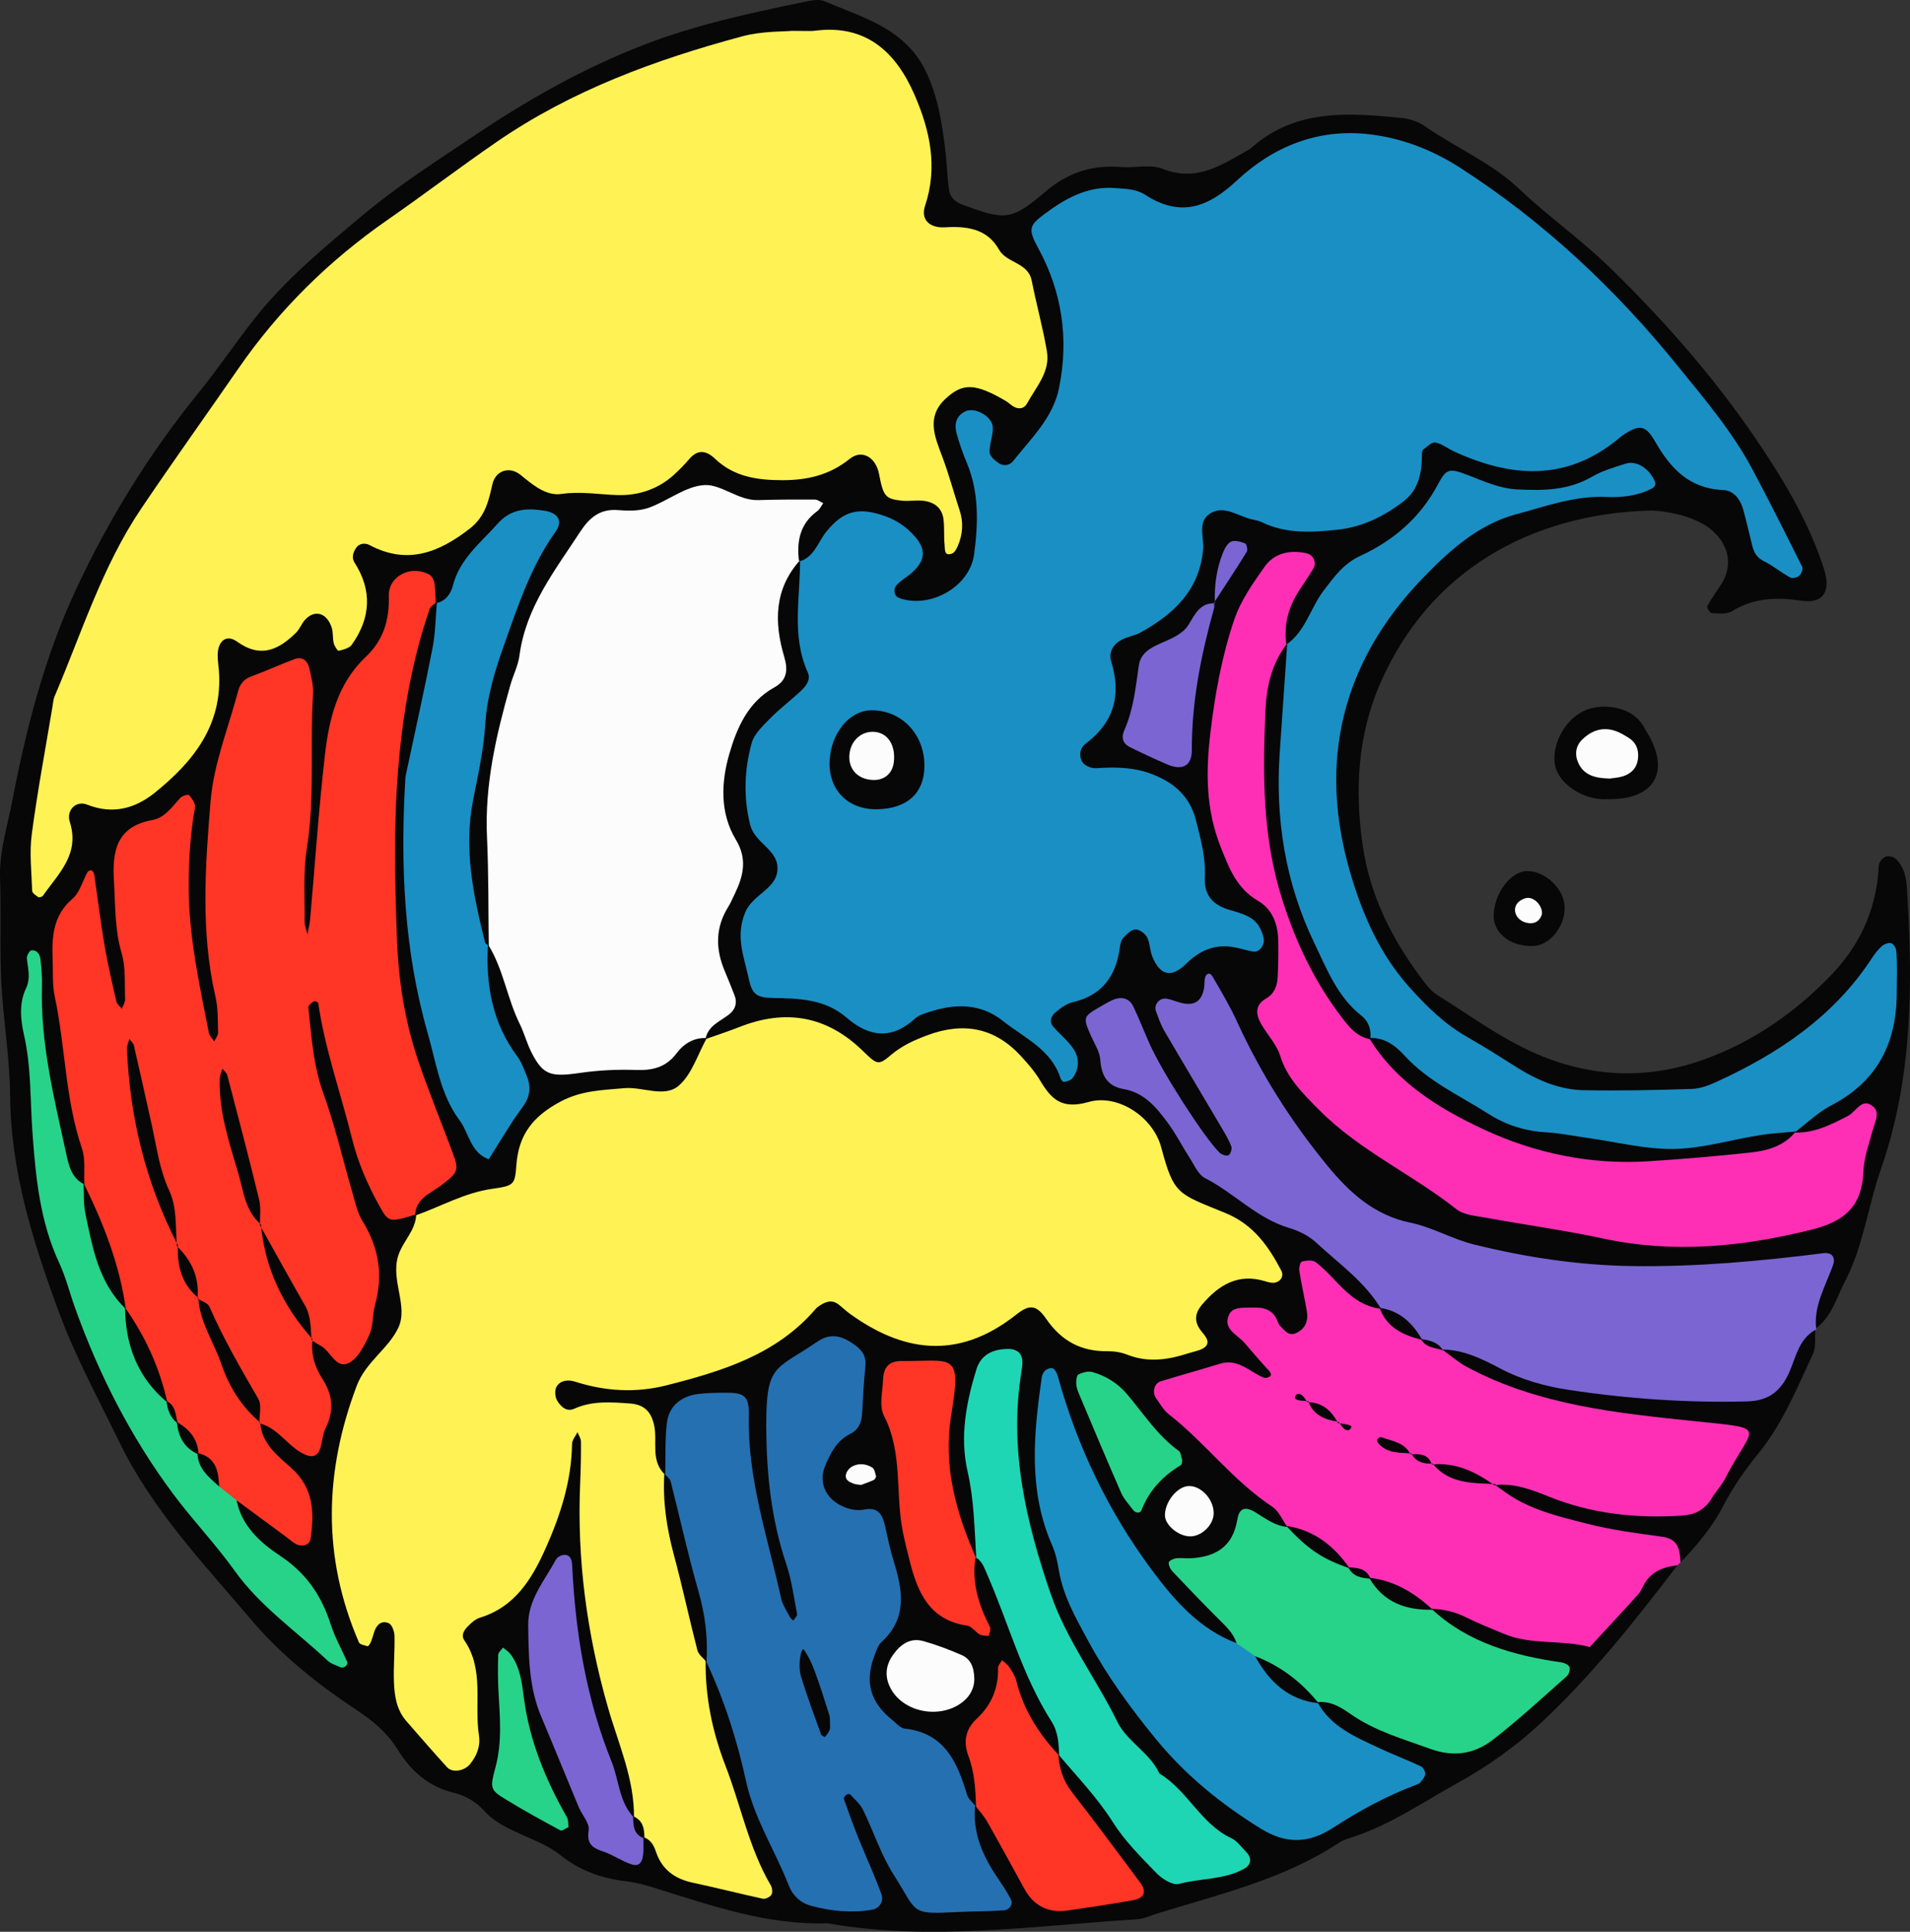 <svg xmlns="http://www.w3.org/2000/svg" width="1068.16" height="1080" viewBox="0 0 1068.16 1080"><rect x="0" y="0" width="1068.16" height="1080" fill="#333333" stroke="none"/><g id="a"/><g id="b"><g id="c"><g id="d"><path d="M938.08 875.15c-24.01 31.4-48.57 62.45-77.63 89.29-13.36 12.34-28.68 23.15-44.6 31.96-19.34 10.71-37.75 23.49-59.02 30.55-2.73.91-5.64 1.71-8 3.27-31.09 20.53-66.93 28.8-101.79 39.6-3.68 1.14-7.33 2.97-11.08 3.2-57.67 3.56-115.28 12.42-173.12 2.25-33.49 1.07-64.56-9.7-95.84-19.52-5.51-1.73-11.18-3.31-16.88-3.99-13.75-1.63-26.02-5.97-37.03-14.85-5.88-4.74-13.37-7.61-20.36-10.82-7.93-3.64-15.95-6.98-21.93-13.68-4.66-5.22-10.55-8.59-17.21-10.18-14.1-3.38-23.95-12.39-31.21-24.12-5.82-9.39-13.86-16.09-22.72-21.94-21.8-14.4-42.33-30.74-59.05-50.47-26.65-31.44-55.28-61.32-73.81-99.38-11.78-24.21-24.71-47.89-34.02-73.18-14.36-38.97-26.79-78.36-27.13-120.72-.17-21.15-3.88-42.26-4.92-63.43-.94-19.26.0-38.6-.7-57.87-.54-14.81 4-28.68 6.72-42.81 7.83-40.73 18.07-80.8 35.72-118.69 18.4-39.52 41.21-76.33 68.6-110.05 10.91-13.43 20.53-27.79 31.23-41.35 17.6-22.31 39.18-39.96 60.47-57.83 19.82-16.64 41.88-30.69 63.43-45.16 29.66-19.91 60.83-37.43 94.15-50.28 28.75-11.09 59.01-17.59 89.2-23.85 3.72-.77 8.21-1.78 11.4-.43 21.19 8.92 44.56 15.15 56.18 37.95 7.05 13.84 9.52 29.16 11.44 44.45.96 7.65 1.13 15.4 2.16 23.04.54 4.02 3.39 6.82 7.28 8.24 23.89 8.77 27.3 9.31 46.6-7.14 12.87-10.97 26.33-15.1 42.5-13.82 7.69.61 16.3-1.73 23.01.97 19.19 7.72 33.42-2.32 48.43-10.78.83-.47 1.54-1.16 2.27-1.79 24.52-21.03 53.63-18.66 82.67-15.9 4.66.44 9.75 2.13 13.56 4.79 17.32 12.09 37.06 20.19 52.78 35.15 16.02 15.24 34.29 28.02 50.25 43.56 29.8 29.02 57.31 60.16 80.72 94.3 15.68 22.87 30.38 47.04 39.13 73.97 4.17 12.82-.03 20.03-12.52 18.18-13.89-2.06-26.6-1.62-38.9 5.9-2.91 1.78-7.46 1.19-11.23 1.04-.96-.04-2.92-3.16-2.54-3.85 2.26-4.17 5.09-8.02 7.68-12.02 9.58-14.82.24-28.45-10.29-34.11-4.21-2.26-8.81-4.09-13.46-5.16-5.59-1.29-11.44-2.37-17.14-2.17-66.18 2.32-122 33.86-149.4 96.05-12.68 28.77-14.6 59.38-10.1 90.76 4.11 28.68 16.57 53.05 33.61 75.65 2.29 3.03 4.79 6.26 7.94 8.22 19.56 12.19 38.05 26.12 59.79 34.74 30.16 11.96 60.64 12.1 90.48 1.13 27.26-10.03 50.88-26.47 71.08-47.81 15.16-16.02 23.55-34.64 25.55-56.39.18-1.92-.06-4.05.73-5.68.72-1.47 2.45-3.04 3.98-3.36 1.56-.32 3.93.3 5.08 1.42 4.38 4.25 5.76 9.94 6.14 15.79 3.4 53.26 3.44 106.26-14.48 157.53-7.27 20.8-9.81 43.1-20.15 62.93-4.83 9.26-7.41 19.89-16.58 26.41-1.28-.52-2.56-1.05-3.86-1.54-9.31-18.77-22.78-22.85-44.34-20.53-66.07 7.13-130.95-1.43-192.76-26.83-39.09-16.06-56.99-52.94-79.41-85.14-5.9-8.47-7.09-20-16.92-25.89-3.65 13.05 6.75 20.99 11.52 30.88 2.91 6.04 7.13 11.47 8.53 18.22 1.73 8.36.0 15.92-8.09 19.61-7.3 3.33-12.29-1.56-17.16-6.95-11.18-12.39-17.69-28.15-29.49-40.07-1.63-1.65-4.6-1.98-4.97-4.86 1.73 1.99 3.93 3.58 5.3 5.89 19.5 32.98 47.03 54.6 83.34 68.72 23.78 9.25 49.16 23.65 47.31 57.21-23.2 9.78-48.34 16.68-60.08 42.9-1.93 4.31-7.6 5.54-12.46 6.18-7.91 1.04-19.16-3.71-21.14 8.65-1.52 9.48 7.92 14.49 13.22 21.1 11.07 13.8 36.6 18.33 28.83 44.44-2.74 5.43-7.63 8.16-12.88 10.75-16.35 8.05-27.28 18.15-15.01 38 3.07 4.96 1.48 11.18-2.33 16.16-13.28 10.21-23.13 2.53-33.09-6.13-31.44-27.36-52.89-61.14-65.65-100.69-1.06-3.29-1.86-6.68-3.12-9.91.61 3.03 2.29 6.05 2.4 8.87.88 22.51 6.66 44 14.67 64.68 19.17 49.49 46.7 93.08 91.22 124.15 12.74 8.89 25.59 12.74 40.74 6.4 19.93-8.34 21.01-12.7 4.71-28-8.33-7.82-14.38-15.77-9.13-27.8 11.99-13.73 24.01-5.65 36.25-.21 16.63 7.4 33.32 15.87 52.2 8.07 7.06-2.92 14.89-6.69 15.25-15.46.35-8.44-8.18-9.34-13.94-12.26-14.22-7.23-32.21-11.81-24.4-34.65 10.75-11.96 22.57-6.69 34.16-1.87 27.56 11.44 51.98 10.2 71.79-15.47 8.57-11.11 19.41-15.73 31.7-4.27z" fill="#070707"/><path d="M719.95 853.67c-2.76-3.83-4.74-8.87-8.42-11.3-21.85-14.42-37.47-35.73-57.88-51.7-2.91-2.28-4.88-5.83-7.1-8.93-2.37-3.32-1.06-8.37 2.58-9.49 11.01-3.37 22.11-6.42 33.11-9.82 9.77-3.02 16.17 4.03 23.79 7.5.8.36 1.91.53 2.72.28 2.62-.8 2.57-2.11.63-4.21-4.55-4.93-8.93-10.02-13.29-15.13-4.08-4.78-12.68-7.91-8.63-16.08 2.16-4.36 8.37-3.59 13.18-3.76 6.22-.22 11.38 1.2 13.85 7.66.34.89.72 1.87 1.37 2.52 2.61 2.64 4.92 6.24 9.55 3.81 4.93-2.59 6.29-6.93 5.42-12.04-1.29-7.54-3-15.01-4.2-22.57-.26-1.67.53-4.87 1.4-5.09 2.45-.62 5.96-1.04 7.69.26 4.52 3.42 8.44 7.69 12.38 11.82 6.75 7.08 14 13.17 24.23 14.31 1.32-.15 2.64-.31 3.96-.48 6.76-.55 13.53-2.36 20.3.07 2.67 1.04 5.25 2.25 7.79 3.55 3.98 1.9 8.02 3.63 12.06 5.42 2.95.9 5.78 2.02 8.6 3.25 43.47 20.33 88.31 36.24 136.06 42.84 25.37 3.51 27.72 8.61 13.77 30.14-26.3 40.59-48.29 46.86-101.13 27.78-10.8-3.9-21.04-9.32-32.44-11.41-10.35-6.81-23.3-6-33.94-11.45-1.71-.76-3.67-.97-5.45-.42.25.08.35-2.49.56-2.47.89 2.24 2.37 3.21 4.8 2.94 10 5.69 22.52 3.73 31.91 10.99 29.7 9.24 58.75 20.56 90.52 21.37 12.82.33 15.84 8.43 10.12 19.69l-1.74 1.59c-6.92.73-13.17 2.91-17.46 8.76-1.69 2.31-2.54 5.29-4.41 7.39-8.93 9.96-18.08 19.71-27.15 29.54-15.74-4.24-32.64-.95-48.03-7.37-7.09-2.96-14.25-5.8-21.12-9.22-6.18-3.08-12.58-4.6-19.39-4.8-1.24.35-2.47.7-3.71 1.06-10.43 1.77-20.78 1.16-31.14-.8-2.68-.72-5.18-1.86-7.58-3.23-3.69-1.85-7.44-3.6-10.89-5.88-2.3-1.42-4.51-3.01-6.74-4.57-8.68-8.07-14.45-18.2-19.86-28.58-.22-1.26-.43-2.52-.64-3.78z" fill="#ff2fb5"/><path d="M939.82 873.56c-.39-6.9-.99-13.15-10.16-14.4-14.15-1.93-28.41-3.8-42.21-7.33-18.14-4.64-36.73-8.88-51.28-22.11l-.47.56c10.98-1.29 20.85 2.55 30.73 6.52 23.69 9.52 48.34 12.13 73.68 10.57 7.36-.45 12.91-2.81 16.8-9.18 2.51-4.1 5.88-7.72 8.07-11.96 15.38-29.8 25.01-27.29-16.35-31.6-43.69-4.55-88.14-8.92-128.12-30.32-4.99-2.67-9.34-6.53-13.99-9.84 7.84-13.24 19.08-10.97 30.21-5.96 26.82 12.07 55.69 14.81 84.22 18.81 28.25 3.96 56.03 5.19 76.55-20.81 4.43-5.62 11.22-7.23 18.2-3.28l-.5-.43c-.37 4.74.56 10.08-1.32 14.12-8.91 19.21-16.93 38.9-30.51 55.67-7.26 8.96-14.11 18.55-19.35 28.77-6.28 12.28-14.87 22.41-24.2 32.19z" fill="#070707"/><path d="M900.78 446.77c-1.93.0-3.88.15-5.79-.02-12.7-1.13-24.22-10.15-25.5-19.87-1.56-11.88 6.67-25.94 18.09-30.2 9.56-3.57 26.48-1.88 32.61 11.33.4.87 1.03 1.64 1.51 2.47 12.23 21 3.51 36.16-20.92 36.29z" fill="#070707"/><path d="M857.51 528.87c-12.49.51-22.34-7.03-22.18-16.97.19-12.44 9.56-24.87 18.79-24.92 9.88-.06 20.39 9.8 20.89 19.59.56 10.99-8.02 21.92-17.49 22.31z" fill="#070707"/><path d="M446.86 313.97c8.48-2.41 10.46-10.71 15.16-16.59 9.62-12.04 18.41-14.09 33.28-8.71 6.56 2.38 11.89 6.16 16.44 11.39 6.15 7.07 5.9 13.04-1.48 19.89-2.78 2.58-6.36 4.38-8.84 7.19-2.07 2.34-1.43 6.16 1.4 7.19 17.33 6.25 39.57-6.33 41.95-24.38 2.28-17.27 2.88-34.68-4.16-51.38-2.25-5.32-4.15-10.84-5.67-16.41-1.38-5.04-.2-9.71 4.91-12.18 5.4-2.6 15.13 2.81 15.38 8.97.19 4.62-2.02 9.33-1.8 13.94.1 2.18 3.05 4.71 5.3 6.17 2.52 1.64 5.87 1.2 7.81-1.24 10.14-12.77 22.43-24.24 25.81-41.26 5.43-27.39 1.6-53.37-11.76-77.92-5.61-10.31-5.24-12.46 3.4-18.89 11.83-8.81 24.29-15.87 39.83-14.6 5.76.47 11.55.47 16.7 3.8 19.52 12.62 34.93 7.2 51.29-8.11 20.3-19.01 45.51-29.16 74.15-25.76 18.33 2.18 35.39 8.88 50.96 18.93 46.52 30.02 86.38 67.41 121.15 110.34 15.14 18.68 30.84 37.01 42.17 58.42 9.47 17.88 18.58 35.96 27.61 54.07.59 1.18-.43 3.94-1.59 5-1.13 1.04-3.86 1.71-5.07 1.04-5.04-2.77-9.54-6.56-14.67-9.09-3.96-1.96-5.65-4.85-6.59-8.72-1.59-6.56-3.13-13.15-4.89-19.66-1.62-5.99-5.21-11.21-11.52-11.48-18.82-.8-29.3-12.05-37.93-27.12-5.45-9.51-9.03-9.59-18.35-3.25-.8.54-1.51 1.21-2.25 1.82-29.02 23.88-60.02 21.71-91.95 6.94-3.48-1.61-6.7-4.27-10.32-4.93-1.97-.36-4.61 2.35-6.76 3.93-.61.45-.77 1.79-.76 2.73.04 10.03-1.83 19.69-10.07 26.08-10.77 8.36-23.06 14.48-36.71 15.97-14.37 1.57-28.97 2.52-42.7-4.12-1.71-.83-3.66-1.23-5.55-1.62-7.43-1.57-14.71-7.62-22.25-3.93-8.85 4.33-4.42 13.62-5.09 20.85-2.08 22.71-16.45 36.08-34.92 46.3-3.33 1.84-7.41 2.34-10.76 4.16-4.6 2.51-7.3 6.9-5.71 12.06 5.77 18.74 1.61 34.05-14.32 46-3.44 2.58-3.87 7.08-1.69 10.41 1.28 1.95 4.99 3.44 7.49 3.27 10.68-.7 20.98-.66 31.32 3.31 12.65 4.85 21.23 12.53 24.66 26.05 2.62 10.35 5.45 20.66 4.9 31.37-.55 10.67 4.78 15.99 14.31 18.63 3.69 1.02 7.47 2.15 10.78 4 4.39 2.46 6.66 6.72 7.78 11.65.85 3.73-2.35 8.16-5.92 7.52-3.78-.67-7.46-1.97-11.25-2.56-10.31-1.61-18.5 1.89-26.05 9.28-8.42 8.25-14.54 6.69-18.94-3.72-1.48-3.5-1.32-7.77-3.05-11.08-1.11-2.12-4.39-4.42-6.57-4.3-2.35.13-4.85 2.72-6.72 4.75-1.19 1.29-1.67 3.49-1.92 5.35-2.12 15.98-9.9 26.8-26.36 30.59-3.55.82-6.91 3.4-9.81 5.82-2.18 1.83-3.45 4.98-1.2 7.65 3.7 4.4 8.45 8.04 11.55 12.79 3.32 5.09 3.17 11.09-.67 16.24-.91 1.23-3.06 1.69-4.74 2.09-.47.11-1.65-1.17-1.91-2-5.17-16.28-20.38-22.63-32.22-32.11-12.37-9.9-26.73-9.86-41.26-5.02-2.73.91-5.82 1.76-7.84 3.62-13.04 11.95-25.67 10.52-38.35-.47-11.87-10.29-26.3-10.73-40.99-10.98-9.59-.16-11.86-2.05-13.87-11.42-2.56-11.95-7.45-23.11-1.76-36.59 4.38-10.37 18.41-13.06 17.98-25.03-.36-10.19-12.74-13.71-15.26-23.73-3.88-15.49-3.28-30.77.83-45.77 1.41-5.13 6.24-9.61 10.24-13.68 5.4-5.49 11.63-10.16 17.25-15.45 2.82-2.65 5.7-6.31 3.94-10.2-9.28-20.5-4.28-41.87-4.37-62.92l-.56.79z" fill="#1a8fc4"/><path d="M442.84 17.25c8.69.0 10.65.22 12.54-.03 28.82-3.87 45.64 11.79 56.11 35.88 8.57 19.73 13.11 40.24 5.86 61.93-2.33 6.97 1.57 11.41 8.31 12.03 1.9.18 3.85-.06 5.77-.11 11.16-.28 21.19 1.84 27.26 12.61 4.3 7.63 16.25 7.04 18.29 17.36 2.62 13.21 6.24 26.24 8.5 39.5 1.96 11.51-6.1 19.91-11.09 29.13-1.55 2.87-4.37 3.38-7.21 1.95-1.7-.85-3.04-2.38-4.7-3.34-17.03-9.93-24.05-10.26-33.77-1.15-10.66 9.99-6.09 20.87-1.86 32 3.76 9.91 6.47 20.22 9.81 30.3 2.24 6.76 1.77 13.34-.94 19.78-.7 1.66-1.83 3.81-3.28 4.37-4.55 1.73-3.93-2.5-4.16-4.67-.5-4.79-.04-9.68-.63-14.45-.76-6.2-4.94-9.8-11.81-10.42-3.82-.34-7.74.39-11.54-.01-9.2-.97-10.34-2.5-12.71-14.96-1.75-9.2-9.49-13.96-16.41-8.4-11.34 9.11-23.72 11.91-37.66 11.91-13.92.0-27-1.86-37.58-11.93-5.07-4.82-9.81-5.46-14.68.33-2.47 2.94-5.21 5.68-8.04 8.29-8.98 8.31-20.15 11.98-31.87 11.63-10.44-.31-20.58-2.2-31.33-.63-8.63 1.26-15.97-5-22.91-10.65-6.23-5.07-14.02-2.4-15.74 5.24-2.14 9.54-4.11 18.18-12.71 24.84-17.27 13.37-34.86 20.35-55.95 9.17-2.36-1.25-5.81-1.23-7.72 1.81-1.56 2.49-2.47 5.24-.69 8.02 10.01 15.67 8.97 31.05-1.58 45.88-1.38 1.94-4.71 2.76-7.31 3.36-.6.14-2.37-2.62-2.77-4.25-.68-2.77-.25-5.85-1.1-8.55-2.64-8.42-9.51-10.45-14.96-4.5-1.93 2.11-2.92 5.12-4.94 7.11-9.74 9.63-19.83 14.6-33.13 5.04-5.92-4.26-10.74-.28-10.78 7.54-.02 2.89.46 5.78.68 8.67 2.29 30.22-14.16 50.87-35.82 68.29-10.98 8.83-23.51 12.37-37.89 6.66-6.11-2.43-11.77 3.08-9.67 9.66 5.78 18.1-6.39 28.94-15.07 41.34-.41.59-2.07 1.02-2.58.68-1.34-.89-3.34-2.22-3.38-3.43-.37-10.58-1.6-21.33-.23-31.73 3.16-23.88 7.63-47.58 11.59-71.35.32-1.9.42-3.93 1.16-5.67 15.12-35.39 26.58-72.52 48.31-104.79 17.76-26.36 36.3-52.19 54.37-78.35 22.74-32.93 50.78-60.52 83.58-83.3 20.51-14.25 40.37-29.37 60.96-43.54 42.01-28.9 88.83-45.97 137.38-59.05 11-2.96 22.91-2.56 27.72-3.05z" fill="#fff255"/><path d="M394.54 580.94c6.32-2.24 12.71-4.3 18.94-6.76 25.9-10.25 48.93-6.29 69.08 13.37 8.04 7.84 8.67 8.2 15.84 2.15 6.11-5.15 12.91-8.2 20.17-10.91 20.62-7.7 37.97-4.04 52.4 11.65 3.91 4.25 7.77 8.72 10.72 13.65 6.34 10.6 12.16 16.27 27.17 11.98 16.21-4.63 35.99 8.26 40.57 25.45 7.13 26.7 9.23 25.7 35.9 36.66 15.62 6.41 24.1 18.53 31.31 32.34 1.33 2.55-.07 5.71-3.32 6.5-1.73.42-3.83-.1-5.62-.66-15.21-4.74-26.08 1.96-35.5 13.06-3.54 4.17-4.45 8.45-1.56 13.11 1.94 3.13 6.23 6.43 4.07 9.66-1.74 2.62-6.67 3.26-10.3 4.44-11.22 3.64-22.45 5.29-33.97.74-3.48-1.38-7.5-1.99-11.27-1.95-14.73.14-25.59-5.78-34.08-18.07-5.54-8.03-9.46-8.18-16.74-2.41-33.76 26.76-64.83 19.75-92.68-.18-2.35-1.68-4.44-3.71-6.72-5.48-3.68-2.85-7.18-1.56-10.57.66-.8.53-1.61 1.12-2.23 1.84-21.93 25.59-52.23 34.77-83.23 42.67-17.36 4.42-34.38 3.4-51.33-2.01-3.81-1.22-8.16-.83-10.33 2.79-1.15 1.93-.9 5.79.32 7.81 1.91 3.17 5.17 6.51 9.48 4.57 10.17-4.59 20.74-3.73 31.28-2.96 8.07.59 11.97 4.75 13.54 12.5 1.86 9.17-2.19 19.67 6.11 27.39 1.38.6 2.75 1.2 4.15 1.77 23.16 29.23 16.89 64.45 19.82 97.8-.45 1.41-.9 2.82-1.34 4.23-.28 20.35 3.76 39.85 11.09 58.81 8.6 22.23 13.1 46 25.33 66.87.83 1.42 1.13 4 .37 5.26-.78 1.29-3.35 2.54-4.8 2.23-13.01-2.79-25.9-6.14-38.92-8.89-10.12-2.13-17.41-7.17-20.81-17.25-1.23-3.65-2.99-7.02-7.11-8.26-.95-.55-1.91-1.11-2.86-1.66-1.4-1.75-2.26-3.74-2.67-5.94.1-1.1.21-2.19.31-3.29.26-21.72-8.78-41.42-14.56-61.62-11.77-41.18-17.41-82.78-15.53-125.49.34-7.7.49-15.42.44-23.13-.01-1.77-1.25-3.53-1.93-5.29-1.07 2.18-3.03 4.35-3.06 6.54-.29 20.7-6.51 39.92-14.81 58.47-7.61 17.01-17.07 32.65-36.61 38.67-2.59.8-4.98 2.92-6.93 4.94-1.96 2.03-3.89 4.85-1.89 7.75 11.32 16.46 5.43 35.55 8.19 53.3.89 5.71-1.15 11.33-5.15 16.08-3.06 3.63-9.67 4.91-12.73 1.54-7.72-8.51-15.27-17.17-22.8-25.84-5.4-6.21-6.58-13.97-6.88-21.69-.33-8.63.53-17.3.32-25.94-.06-2.48-1.47-6.34-3.28-7.07-4.24-1.73-6.97 1.16-8.21 5.34-.54 1.83-1.09 3.67-1.82 5.43-.35.85-1.34 2.23-1.71 2.13-1.74-.46-4.36-.92-4.89-2.15-20.59-47.66-19.4-95.45-1.17-143.56 5.02-13.25 17.89-20.78 23.29-32.5 5.46-11.86-4.19-26.06-.31-39.55 2.41-8.39 9.99-14.44 10.25-23.69.32-1.31.65-2.62.97-3.93 5.01-7.32 10.95-14.14 20.06-15.28 15.73-1.98 23.44-12.32 28.16-25.56 7.48-20.99 26.11-30.7 44.16-31.67 24.43-1.31 44.19-10.62 64.32-21.62 1.35.04 2.71.09 4.06.14z" fill="#fff255"/><path d="M47.21 662.17c-.38-6.74.71-13.97-1.39-20.12-9.43-27.67-9.22-56.96-15.24-85.17-1.39-6.51-.86-13.44-1.12-20.18-.51-12.77.06-24.84 11.13-34.29 4.04-3.45 5.55-9.86 8.34-14.84.34-.6 1.78-1.23 2.22-.98.74.42 1.4 1.48 1.53 2.36 1.98 13.31 3.6 26.68 5.85 39.95 1.77 10.44 4.21 20.77 6.59 31.1.34 1.48 1.98 2.65 3.02 3.97.64-1.77 1.9-3.56 1.83-5.29-.35-8.65.44-17.72-1.95-25.82-3.92-13.29-3.45-26.65-4.29-40.09-1.05-16.95 1.4-30.71 21.54-34.32 6.94-1.25 10.98-7.41 15.56-12.38 1.07-1.16 4.5-2.07 4.93-1.53 1.6 1.96 3.68 4.81 3.3 6.91-2.6 14.3-3.46 28.65-3.53 43.17-.13 28.2 5.91 55.49 11.29 82.9.33 1.7 1.95 3.14 2.97 4.7.77-1.66 2.23-3.35 2.18-4.98-.2-6.73.0-13.63-1.5-20.12-8.34-36.34-5.7-73.13-2.67-109.5 1.74-20.79 10.03-41.03 15.45-61.5 1.03-3.87 3.33-6.53 7.41-8.01 8.11-2.95 15.97-6.62 24.06-9.62 4.56-1.69 7.32 1.05 8.27 5.2 1.07 4.69 2.36 9.57 2.07 14.28-1.8 28.81 1.14 57.75-3.49 86.54-2.12 13.2-1.07 26.93-1.23 40.43-.03 2.46 1.04 4.94 1.6 7.41.51-2.81 1.24-5.59 1.49-8.43 2.73-30.63 4.78-61.35 8.29-91.89 2.32-20.21 7.08-39.96 22.93-54.9 9.66-9.11 13.18-20.41 12.79-33.85-.33-11.27 12.45-17.6 22.59-12.09 1.41.77 2.61 2.91 2.88 4.58.62 3.78.59 7.66.83 11.5.48 1.55.95 3.09 1.43 4.64 3.48 24.05 1 47.53-2.57 71.63-9.87 66.62-14.18 132.94 10.84 198.47 15.4 40.33 12.86 41.31-21.29 67.59l.63-.71c-15.19 4.65-15.4 4.76-20.97-5.34-6.5-11.79-11.71-23.91-15.03-37.29-6.24-25.16-15.03-49.68-18.81-75.49-.07-.46-1.96-1.24-2.39-.96-1.27.85-3.27 2.27-3.16 3.26 1.79 16.21 2.68 32.4 8.4 48.15 6.54 18.02 10.8 36.87 16.19 55.32 1.61 5.49 2.79 11.4 5.73 16.15 9.1 14.72 11.63 30.01 7.02 46.71-1.51 5.49-.9 11.75-3.19 16.78-2.73 5.99-6.42 13.44-11.72 15.91-7.1 3.32-10.02-6.94-15.73-9.86-1.7-.87-3.3-1.96-4.94-2.94-8.85-22.05-20.33-42.9-29.16-64.94-4.37-15.38-8.68-30.8-12.97-46.22-.9-3.22-.96-6.59-1.9-9.79 1.02 3.66 1.16 7.48 2.25 11.15 4.51 15.3 8.45 30.76 13.32 45.96 8.67 21.58 19.04 42.37 29.07 63.32-1.02 8.04 1.15 15.37 5.46 22.01 5.73 8.83 6.74 17.68 1.96 27.33-1.67 3.37-1.89 7.44-2.96 11.13-1.6 5.51-5.19 6.13-10.87 2.85-8.27-4.78-13.43-13.96-23.33-16.35-12.11-23.27-22.58-47.34-34.68-70.61-4.94-9.81-6.57-21.01-12.69-30.32-3.84-25.67-15.53-49.35-19.11-75.1-.53-3.85-2.15-7.41-2.9-11.19.84 4.37 2.43 8.54 3.2 12.96 4.45 25.49 14.06 49.61 19.96 74.73 5.38 9.48 6.78 20.58 12.2 30.04 11.56 23 21.87 46.63 34.53 69.07.76 11.9 9.82 18.61 17.42 25.44 12.49 11.22 12.85 24.85 10.71 39.49-.51 3.45-3.97 4.3-6.56 3.6-2.6-.71-4.82-2.93-7.11-4.62-9.26-6.79-18.49-13.64-27.73-20.46-5.42 3.35-10.95 2.88-16.53.5-5.85-3.77-10.61-8.59-13.7-14.9-1.12-2.28-2.42-4.48-3.91-6.54-3.36-3.67-6.49-7.51-8.28-12.27-1.21-2.19-2.54-4.29-4-6.32-2.26-3.13-3.91-6.56-5.14-10.22-1.06-2.41-2.11-4.8-3.2-7.19-2.15-15.77-6.49-30.53-18.94-41.6-1.17-2.48-2.35-4.95-3.59-7.41-1.79-22.43-9.4-44.09-9-66.82.39-1.27.79-2.55 1.18-3.82z" fill="#ff3526"/><path d="M273.35 528.8c-.29-20.23-.06-40.48-1-60.67-1.37-29.35 5.17-57.33 13.08-85.16 1.58-5.55 4.35-10.89 5.09-16.53 3.56-26.95 19.8-47.48 33.96-69.15 5.09-7.79 10.99-12.95 21.13-12.11 5.68.47 11.92.57 17.16-1.29 10.69-3.79 20.71-12.19 31.3-12.7 9.49-.46 18.81 8.73 29.94 8.4 10.57-.32 21.16-.36 31.74-.29 1.55.01 3.09 1.31 4.64 2.01-1.08 1.49-1.87 3.38-3.29 4.41-9.85 7.14-11.65 17.08-10.23 28.25l.56-.79c-14.45 16.07-14.6 34.66-8.88 53.92 2.22 7.49 1.66 13.26-5.54 17.23-14.76 8.12-20.99 22.78-25.18 37.29-4.54 15.75-5.32 32.89 3.7 47.82 6.46 10.7 4.27 20.05-.45 29.95-1.25 2.61-2.38 5.3-3.9 7.74-7.24 11.69-7.05 23.67-1.78 35.97 1.9 4.43 3.64 8.93 5.41 13.41 1.63 4.1.37 7.8-2.73 10.34-5.11 4.17-12.14 6.37-13.53 14.09l.74-.61c-20.14 33.26-56.42 18.99-84.69 28.26-7.5 2.46-14.46-5.19-18.29-11.61-11.65-19.53-23.64-39.22-20.35-63.64.47-1.52.93-3.03 1.4-4.55z" fill="#fcfcfc"/><path d="M545.34 1009.39c-1.43 14.13 3.45 26.43 10.93 38 3.11 4.81 6.57 9.46 9.08 14.57 1.4 2.85-.93 5.83-3.91 6.05-8.61.65-17.27.52-25.9.95-27.09 1.36-22.04.61-35.7-20.75-7.16-11.2-11.29-24.31-17.19-36.36-1.6-3.26-4.62-5.85-7.14-8.62-.32-.36-1.73-.19-2.27.22-.66.51-1.49 1.72-1.29 2.28 2.53 7.18 5.08 14.36 7.92 21.42 4.3 10.66 9.16 21.1 13.08 31.88 1.39 3.82-.97 7.93-5.28 8.66-11.53 1.95-23.04.81-34.24-2.26-5.78-1.58-10.14-5.68-12.33-11.33-7.61-19.56-19.25-37.12-23.89-58.36-5.04-23.04-12.32-45.89-22.57-67.47l.48.85c-6.1-35.48-17.94-69.67-23.6-105.25l.5.6c.24-9.62-.18-19.31.91-28.83 1.08-9.39 7.85-15.11 17.52-16.31 4.76-.59 9.61-.65 14.42-.7 11.55-.13 14.16 1.6 13.91 13.03-.77 35.23 10.65 68.19 18.05 101.9.8 3.65 3.15 6.98 4.88 10.4.41.81 1.26 1.41 1.91 2.1.76-1.22 2.34-2.6 2.14-3.65-1.79-9.41-3.04-19.05-6.07-28.07-8.4-24.99-11.07-50.6-11.16-76.79-.12-35.37 4.99-31.33 28.59-47.49 7.7-5.27 14.29-3.01 21.08 1.97 4.3 3.15 6.37 6.57 5.77 12.07-.94 8.61-1.33 17.28-1.82 25.93-.29 5.09-1.77 9.18-6.75 11.67-7.36 3.69-10.93 10.61-13.93 17.79-3.64 8.71-.2 17.45 8.26 21.91 4.41 2.32 8.99 3.46 13.9 2.51 7.72-1.49 10.02 3.23 11.39 9.44 1.45 6.58 2.8 13.22 4.81 19.63 5.07 16.19 7.66 31.77-6.85 45.03-1.99 1.82-2.94 4.95-3.96 7.64-5.53 14.63-2.37 26 9.88 35.85 2.25 1.81 4.54 4.63 7.03 4.9 22.33 2.42 29.41 18.76 34.89 36.97.75 2.49 3.3 4.44 5.01 6.64l-.52-.68z" fill="#2570b1"/><path d="M1015.69 743.24c-10.46 5.49-11.44 17.04-16.06 26.08-4.99 9.76-11.94 13.89-22.66 14.17-33.54.85-66.91-1.47-99.97-6.5-13-1.98-26.02-5.57-38.1-11.96-10.04-5.31-20.48-10.48-32.38-10.55l.5.45c-3.26-3.77-9-2.67-12.33-6.29l.74.52c-8.38-5.43-15.49-12.54-23.87-17.97l.79.55c-9.15-15.23-23.64-25.3-36.31-37.08-4.07-3.78-9.69-6.54-15.08-8.14-18.08-5.35-30.77-19.58-47.06-27.88-3.8-1.94-5.98-7.29-8.57-11.29-4.2-6.48-7.68-13.46-12.27-19.64-6.33-8.52-13.09-16.84-24.63-18.83-9.05-1.56-12.45-7.38-13.08-16.31-.32-4.51-3.18-8.9-5.12-13.24-4.58-10.28-4.48-10.92 3.87-15.82 2.49-1.46 4.98-2.95 7.59-4.19 5.35-2.54 9.87-1.39 12.17 3.49 3.29 6.96 6.08 14.15 9.24 21.18 7 15.61 30.42 52.14 38.96 60.44 1.15 1.12 3.84 2.04 4.96 1.45 1.14-.61 2.1-3.52 1.61-4.87-1.32-3.58-3.33-6.94-5.29-10.25-10.76-18.24-21.66-36.4-32.34-54.69-1.93-3.3-3.13-7.05-4.5-10.66-1.43-3.76 2.02-7.84 6.09-7.06 2.8.53 5.47 1.73 8.25 2.4q10.67 2.59 12.52-8.36c.31-1.87.1-3.84.54-5.66.64-2.7 2.76-3.28 4.15-.88 4.82 8.28 9.75 16.56 13.73 25.25 13.32 29.07 30.25 55.86 50.49 80.51 12.35 15.04 26.21 27.81 46.64 32 12.15 2.5 23.39 9.19 35.49 12.17 29.06 7.16 58.54 11.63 88.63 12.05 35.78.5 71.25-2.74 106.66-7.21 4.7-.59 7 2.22 5.42 6.67-4.16 11.73-11.01 22.74-9.4 35.98z" fill="#7b65d2"/><path d="M719.37 360.37c10.77-7.42 13.46-20.53 20.98-30.35 5.97-7.79 11.11-14.99 20.46-19.29 18.72-8.61 33.68-21.58 43.54-40.28 4.56-8.65 6.46-8.69 16.39-4.9 9 3.44 17.71 7.52 27.6 8.05 14.58.78 28.77.62 42.05-7.11 5.74-3.34 12.39-5.24 18.79-7.28 5.84-1.86 12.57 2.34 15.95 9.13 1.06 2.12.79 3.67-1.42 4.82-7.95 4.12-16.66 5.06-25.29 4.66-17.77-.81-34.24 5.35-50.8 9.78-20.97 5.6-37.43 20.58-51.83 35.5-45.06 46.73-59.08 102.34-40.55 165.22 6.84 23.22 16.43 45.07 32.85 63.48 9.7 10.87 19.92 20.86 32.7 28.11 9.2 5.22 18.13 10.92 27.07 16.57 11.6 7.33 24.04 12.75 37.79 13.02 20.2.4 40.43-.06 60.63-.71 4.63-.15 9.43-2.02 13.75-3.99 34.65-15.84 65.51-36.51 86.84-69.14 1.57-2.41 3.39-4.77 5.53-6.66 1.28-1.14 3.54-2.02 5.11-1.72 1.2.23 2.67 2.4 2.87 3.86.51 3.8.44 7.69.48 11.55.04 3.86-.14 7.72-.12 11.57.17 28.3-10.46 50.14-36.5 63.66-7.5 3.89-13.8 10.09-20.65 15.23-.84 1.32-1.68 2.64-2.51 3.96-25.85 19.8-54.81 16.82-84.98 14.24-57.88-4.95-109.05-26.4-157.34-56.9-2.45-2.14-4.71-4.46-6.87-6.88-39.06-70.41-60.68-143.67-36.39-224.38 1.29-.94 2.57-1.88 3.86-2.83z" fill="#1a8fc4"/><path d="M1003.59 633.16c11.1.43 20.51-4.44 29.98-9.35 4.51-2.34 7.81-10.6 14.1-5.08 3.9 3.42.72 8.95-.51 13.57-1.98 7.44-4.74 14.95-5.04 22.51-.77 19.16-9.91 27.86-28.77 32.58-38.95 9.75-77.46 13.48-117.03 4.99-21.64-4.64-43.63-7.62-65.41-11.6-5.63-1.03-12.28-1.48-16.43-4.77-24.84-19.65-54.33-32.78-76.89-55.62-8.86-8.97-17.68-17.4-21.63-30.09-1.94-6.23-6.91-11.5-10.35-17.3-3.28-5.52-4.17-10.93 2.43-14.76 4.75-2.76 6.26-7.15 6.51-12.07.34-6.74.44-13.5.31-20.24-.18-9.17-3.16-17.55-11.26-22.27-11.77-6.87-15.92-17.54-20.76-29.69-8.63-21.63-8.54-42.57-5.83-65.07 2.56-21.23 6.28-41.76 13.09-62.02 3.8-11.3 10.46-20.57 17.04-29.92 5.46-7.77 14-9.62 23.32-7.71 3.89.8 6.11 5.08 3.96 8.68-2.47 4.13-5.19 8.12-7.83 12.15-6.05 9.22-8.73 19.24-7.21 30.26l.52-.68c-17.43 80.68-12.75 156.72 46.46 221.3l-.67-.65c42.91 42.21 94.25 64.73 154.62 65.09 28.55.17 56.94-2.22 83.96-12.83l-.67.56z" fill="#ff2fb5"/><path d="M736.8 951.66c7.44 13.67 20.96 19.28 34 25.41 7.86 3.69 16 6.77 23.86 10.45 1.27.59 2.51 2.94 2.39 4.35-.14 1.66-1.68 3.28-2.84 4.72-.56.69-1.63 1.01-2.53 1.35-16.36 6.14-31.61 14.49-46.21 23.95-13.5 8.75-26.14 9.21-40.24.52-22.37-13.78-42.4-30.08-58.99-50.38-13.95-17.06-26.98-34.87-37.49-54.32-6.86-12.69-14.18-25.23-16.59-39.85-.78-4.73-1.84-9.57-3.75-13.93-13.49-30.64-10.35-62.25-5.81-93.94.41-2.83 2.72-5.42 5.95-5.07 1.16.13 2.54 2.68 3 4.35 10.83 39.41 28.3 75.75 52.59 108.45 12.56 16.9 26.64 33.1 47.44 40.95 7-3.22 13.98-3.6 20.99.0 11.84 6.35 17.81 17.52 23.46 28.95.27 1.34.53 2.69.79 4.04z" fill="#1a8fc4"/><path d="M243.76 337.25c5.46-1.05 8.36-5.34 9.5-9.83 3.83-14.99 15.5-23.91 25.03-34.64 7.5-8.43 16.38-8.85 26.31-7.23 7.55 1.23 10.38 5.73 5.98 11.9-13.6 19.05-20.77 40.9-28.48 62.56-5.17 14.52-9.69 28.98-10.68 44.69-.9 14.32-4.08 28.55-6.86 42.7-5.34 27.18.17 53.34 6.7 79.46.19.77 1.37 1.3 2.09 1.94l-.44-.81c3.92 23.67 10.99 46.11 23.39 66.93 6.44 10.8-8.83 53.71-19.7 57.2-11.43 3.66-15.35-5.61-19.09-13.07-20.51-40.82-30.97-84.35-33.67-129.83-3.49-58.79 3.85-116.32 20.51-172.73l-.58.77z" fill="#1a8fc4"/><path d="M701.9 925.91c-3.45-2.41-6.9-4.82-10.35-7.23-1.81-5.69-6.02-9.51-10.09-13.56-8.74-8.7-17.28-17.61-25.76-26.58-1.2-1.27-2.22-3.36-2.09-4.97.08-.94 2.56-2.18 4.08-2.37 2.8-.35 5.7.17 8.54-.02 13.83-.89 23.26-6.56 25.73-21.62 1.07-6.54 4.45-7.52 10.06-4.1 5.69 3.48 10.95 7.65 17.93 8.2l-.65-.63c11.94 7.78 24.57 14.53 35.54 23.77l-.79-.54c3.41 3.55 9.02 2.75 12.42 6.32l-.78-.55c10.53 8.62 23.49 12.39 35.58 17.91l-.76-.51c20.52 19.12 46.02 26.11 72.82 30 1.63.24 4 1.37 4.4 2.61.46 1.43-.34 4.07-1.53 5.11-13.6 12-26.94 24.38-41.27 35.46-10.22 7.9-21.7 9.98-35.07 5.12-15.31-5.56-30.9-9.92-44.51-19.43-5.39-3.77-11.29-7.46-18.55-6.67l.66.58c-11.96-8.64-26.51-13.77-35.56-26.34z" fill="#27d389"/><path d="M592.33 981.43c-.2-6.64-.58-13.23-4.32-19.08-16.4-25.68-24.08-55.19-36.2-82.75-1.54-3.49-2.67-7.02-6.27-8.96l.45.71c-1.01-16.31-1.18-32.58-4.89-48.78-4.39-19.18-.81-38.35 4.94-56.98 2.33-7.56 8.35-11.45 18-11.44 3.97.0 7.46 1.93 7.71 6.71.1 1.89-.16 3.82-.47 5.7-7.1 43.17 2.36 83.95 16.32 124.53 8.91 25.89 25.44 47.37 37.27 71.51 5.46 11.15 18.18 17.2 23.52 28.93 15.76 9.41 23.1 28.17 40.27 36.17 3.29 1.53 5.69 5.08 8.38 7.82 3.33 3.4 2.55 7.16-1.26 9.26-11.33 6.25-24.37 5.2-36.41 8.46-3.47.94-9.42-2.76-12.55-5.98-8.7-8.95-17.77-17.97-24.38-28.42-8.82-13.95-20.12-25.58-30.59-38.03l.48.62z" fill="#1ed6b4"/><path d="M122.54 831.03c3.26 2.58 6.52 5.16 9.78 7.74 2.78 14.46 13.6 23.93 24.29 31 14.8 9.8 23.21 22.39 28.4 38.54 2.34 7.28 6.24 14.06 9.29 21.12.22.51-.53 1.75-1.15 2.22-.63.48-1.83.83-2.48.55-2.62-1.13-5.59-2.03-7.59-3.91-17.54-16.45-37.58-30.17-51.88-50.16-10.62-14.85-23.38-28.16-34.3-42.82-23.79-31.92-41.68-67.06-55.07-104.52-2.93-8.19-5.01-16.76-8.66-24.59-10.85-23.25-13.23-48.14-15.02-73.15-1.31-18.28-.64-36.65-4.79-54.76-1.92-8.37-2.71-17.52 1.16-25.68 2.79-5.89 1.05-11.22.5-16.88-.14-1.45 1.49-4.31 2.51-4.41 3.45-.34 4.85 2.5 5.15 5.43.5 4.8.94 9.65.79 14.46-.94 32.22 6.91 63.17 13.66 94.25 1.37 6.33 3.03 13.38 10.07 16.7l-.48-.75c6.08 24.08 12.82 47.94 23.65 70.42l-.46-.8c7.62 17.8 11.83 37.12 23.67 53.03l-.53-.76c3.58 3.37 2.74 8.98 6.3 12.36l-.48-.7c4.44 5.78 7.69 12.35 12.12 18.14l-.6-.76c4.58 5.88 8.01 12.5 12.13 18.68z" fill="#27d389"/><path d="M591.85 980.81c.57 7.79 2.69 14.79 7.7 21.2 12.97 16.6 25.44 33.6 38.08 50.46 3.73 4.97 2.43 8.73-3.91 9.86-12.23 2.19-24.53 4.06-36.84 5.79-10.62 1.49-18.7-2.56-23.93-12.02-6.95-12.59-13.79-25.23-20.9-37.73-1.83-3.22-4.45-5.99-6.71-8.96l.52.68c-.32-9.61-.84-19.16-4.27-28.34-2.95-7.89-1.81-14.85 4.71-20.93 8.09-7.55 12.17-17 11.84-28.27-.04-1.45 1.47-2.94 2.26-4.42 1.36 1.28 3.01 2.37 4.01 3.89 1.57 2.37 3.28 4.9 3.93 7.6 3.96 16.3 12.64 29.8 23.98 41.82l-.48-.62z" fill="#ff3526"/><path d="M545.54 870.64c-2.25 14.03 1.79 26.71 8.11 38.99.64 1.24-.38 3.33-.63 5.02-1.72-.25-3.68-.07-5.1-.86-2.5-1.39-4.5-4.58-7.01-4.94-20.93-3.01-27.68-18.37-32.1-35.92-1.41-5.61-2.85-11.23-3.97-16.9-4.21-21.37.13-43.97-10.52-64.6-2.76-5.35-.76-13.32-.47-20.07.32-7.29 3.48-10.55 10.88-10.47 27.97.31 33.21-5.59 27.33 29.58-4.87 29.18 2.56 55.09 13.93 80.88l-.45-.71z" fill="#ff3526"/><path d="M359.8 1027.09c0 2.89.19 5.78-.02 8.66-.29 3.99-1.39 8.23-6.54 6.58-5.44-1.74-10.28-5.31-15.71-7.12-6.14-2.04-9.54-4.2-8.32-12 .61-3.9-3.71-8.49-5.54-12.87-7.05-16.87-13.9-33.83-21.01-50.67-6.94-16.41-7.03-33.75-7.26-51.07-.19-14.42 9.24-24.94 15.5-36.7.73-1.37 3.09-2.63 4.7-2.63 3.52-.01 4.24 2.93 4.38 5.84 1.82 37.71 7.84 74.57 22.06 109.79 4.21 10.43 4.12 22.58 12.55 31.32l-.54-.83c3.56 3.4 2.57 9.12 6.33 12.42l-.58-.7z" fill="#7b65d2"/><path d="M678.96 336.92c.04.96.32 2 .07 2.88-7.26 26.02-12.6 52.28-12.5 79.52.03 8.93-5.32 11.63-13.67 8.08-7.09-3.02-14.06-6.31-20.98-9.71-4.08-2.01-4.9-5.46-3.09-9.53 5.15-11.56 6.28-23.79 8.12-36.21 1.97-13.36 20.74-11.65 27.74-22.62 3.38-5.3 6.27-12.48 14.78-12.02l-.47-.39z" fill="#7b65d2"/><path d="M661.18 816.35c-.24.94-.17 2.38-.76 2.73-10.03 6.04-17.68 14.02-22.02 25.13-.83 2.13-3.39 1.78-4.82-.16-2.27-3.08-5.05-5.96-6.55-9.39-8.1-18.46-15.89-37.06-23.72-55.64-.74-1.76-1.37-3.7-1.43-5.57-.05-1.74.24-4.58 1.26-5.06 2.34-1.1 5.48-1.98 7.83-1.31 7.53 2.14 14.13 6.26 19.24 12.26 9.3 10.94 17.06 23.25 29.01 31.81 1.25.9 1.33 3.42 1.96 5.19z" fill="#27d389"/><path d="M317.94 1021.44c-1.53.68-3.6 2.36-4.51 1.87-10.06-5.4-20.08-10.9-29.83-16.85-9.36-5.71-9.81-6.12-6.49-18.47 3.83-14.25 2.41-28.43 1.64-42.73-.36-6.67-.35-13.38-.14-20.06.04-1.38 1.75-2.71 2.69-4.07 1.4 1.19 3.07 2.17 4.15 3.6 5.44 7.19 6.44 16.1 7.52 24.42 3.15 24.15 12.18 45.92 24.07 66.8.86 1.51.63 3.64.9 5.48z" fill="#27d389"/><path d="M544.88 938.41c.11 3.4-1.12 7.95-4.7 11.49-11.78 11.63-34.33 8.48-42.05-5.89-3.48-6.48-2.97-12.83 1.31-18.85 4.18-5.88 9.6-9.73 17-7.65 7.3 2.05 14.46 4.76 21.42 7.81 4.66 2.04 6.88 6.34 7.01 13.09z" fill="#fcfcfc"/><path d="M678.75 846.16c-.12 6.42-6.67 12.79-13.14 12.78-6.57-.01-14.14-6.34-14.13-11.81.01-7.61 6.96-16.14 13.31-16.33 7.03-.21 14.1 7.58 13.96 15.37z" fill="#fcfcfc"/><path d="M679.43 337.31c-.39-9.61.83-19.01 4.37-27.96.98-2.48 2.53-5.55 4.65-6.52 2.09-.96 5.39.02 7.85.95.85.32 1.63 3.59 1 4.62-5.94 9.62-12.19 19.04-18.34 28.52l.47.39z" fill="#7b65d2"/><path d="M481.54 830.19c-1.89-.29-2.89-.28-3.77-.6-2.75-1-5.71-2.19-4.49-5.92.51-1.56 2.03-3.18 3.52-3.93 3.67-1.85 7.62-1.36 10.99.72 1.24.76 1.67 3.07 2.1 4.77.15.62-.62 1.9-1.28 2.21-2.55 1.16-5.23 2.05-7.07 2.75z" fill="#fcfcfc"/><path d="M754.84 876.82c-15.29-5.21-23.31-10.58-35.54-23.77 15.6 2.31 26.77 11.24 35.54 23.77z" fill="#070707"/><path d="M801.27 899.96c-15.04.35-27.68-4.07-35.58-17.91 14.08 1.55 25.45 8.5 35.58 17.91z" fill="#070707"/><path d="M836.17 829.72c-12.7-.66-25.82-.06-34.98-11.49l-.44.52c13.36-1.34 24.47 4.15 34.95 11.54l.47-.56z" fill="#070707"/><path d="M771.54 731.18c11.29 1.57 18.5 8.55 23.87 17.97-10.47-2.64-19.87-6.73-23.87-17.97z" fill="#070707"/><path d="M789.29 812.55c-6.59-.42-13.47.06-18.44-5.6-.47-.54-.91-1.71-.64-2.15.42-.68 1.66-1.54 2.19-1.34 6.05 2.21 13.05 2.87 16.44 9.63l.44-.54z" fill="#070707"/><path d="M748.78 795.01c-7.45-1.31-14.32-3.5-17.11-11.66l-.46.54c8.28.12 13.47 4.74 17.04 11.72l.53-.59z" fill="#070707"/><path d="M788.85 813.09c5-.29 9.91-.39 11.9 5.65l.44-.52c-5.01.3-9.36-.78-11.9-5.67l-.44.54z" fill="#070707"/><path d="M748.25 795.6c1.75.26 3.51.44 5.23.81.84.18 2.33.82 2.29 1.06-.32 2.04-1.91 2.81-3.81 1.53-1.34-.91-2.14-2.63-3.18-3.99l-.53.59z" fill="#070707"/><path d="M731.67 783.35c-1.77-.15-3.57-.18-5.31-.49-.83-.15-2.25-.9-2.22-1.27.18-2.15 1.79-2.99 3.78-1.69 1.38.9 2.21 2.63 3.28 3.99l.46-.54z" fill="#070707"/><path d="M766.47 882.6c-5.04-.33-9.86-1.1-12.42-6.32 5.12.17 10.14.56 12.42 6.32z" fill="#070707"/><path d="M794.68 748.64c4.85.64 9.49 1.69 12.33 6.29-4.41-1.51-9.67-1.34-12.33-6.29z" fill="#070707"/><path d="M900.16 435.27c-7.86-.23-14.2-1.66-17.45-8.62-2.18-4.67-1.57-9.52 2.01-13.06 5.79-5.72 12.78-7.75 20.64-4.15 1.71.78 3.32 1.76 4.94 2.72 4.53 2.68 6.29 6.74 5.74 11.87-.56 5.25-3.69 8.52-8.54 10.01-2.66.81-5.52.95-7.35 1.24z" fill="#fcfcfc"/><path d="M862.24 511.5c-1.61 4.2-4.82 5.29-8.71 4.34-5.04-1.24-7.86-6.35-5.32-10.36 1.18-1.87 4.33-3.61 6.51-3.51 4.58.2 8.39 5.76 7.52 9.54z" fill="#fcfcfc"/><path d="M516.99 428.73c-.28 14.86-9.8 23.4-26.44 23.71-16.35.3-27.33-10.85-26.59-26.99.71-15.6 11.05-28.19 23.27-28.34 17.06-.21 30.09 13.64 29.76 31.63z" fill="#070707"/><path d="M244.34 336.48c-.76 8.57-.79 17.29-2.42 25.69-4.56 23.45-9.79 46.77-14.75 70.14-.2.94-.42 1.89-.47 2.84-2.87 48.18-.83 96.07 12.55 142.66 4.71 16.42 7.04 34.13 17.68 48.4 5.45 7.31 6.15 18.22 16.41 21.9 4.43-7.07 8.8-14.18 13.31-21.2 2.07-3.23 4.46-6.25 6.59-9.44 3.48-5.23 3.59-10.81 1.17-16.44-1.52-3.53-2.79-7.32-5.05-10.34-13.99-18.72-17.78-40.01-16.45-62.7 8.63 13.73 10.65 30.11 17.76 44.47 2.53 5.1 3.95 10.75 6.52 15.83 6.48 12.78 10.72 13.95 27.25 11.54 10.28-1.5 20.84-2 31.23-1.63 9.26.33 16.77-1.49 22.55-9.15 4.19-5.56 9.71-9.07 17.06-8.71-5.05 9.04-8.28 20.17-15.63 26.57-8.09 7.05-20.24.5-30.61 1.46-12.23 1.13-23.77 1.18-35.75 7.59-15.33 8.21-23.26 18.46-24.49 35.31-.82 11.25-1.4 11.64-13.71 13.39-15.35 2.19-28.62 9.92-42.9 14.93.15-9.46 8.18-12.15 14.18-16.63 9.99-7.46 10.45-8.73 6.69-18.77-6.36-17-13.24-33.82-19.11-50.99-7.48-21.9-11.08-44.83-11.93-67.75-1.18-31.65-1.92-63.53.63-95.04 2.47-30.44 7.58-60.88 17.68-90.06.54-1.57 2.64-2.59 4.02-3.87z" fill="#070707"/><path d="M371.52 823.92c1.22 1.44 3.13 2.7 3.55 4.34 5.22 20.38 9.66 40.97 15.48 61.16 3.78 13.14 5.42 26.22 4.58 39.74-1.76-2.16-4.48-4.08-5.11-6.53-4.57-17.66-8.35-35.52-13.1-53.13-4.04-15-6.36-30.06-5.4-45.59z" fill="#070707"/><path d="M360.38 1027.79c-6.22-2.04-6.21-7.27-6.33-12.42 5.65 2.34 6.37 7.19 6.33 12.42z" fill="#070707"/><path d="M99.5 696.22c-17.84-34.46-26.94-71.2-28.49-109.89-.07-1.81.85-3.65 1.31-5.48.87 1.19 2.24 2.27 2.55 3.59 3.46 14.95 6.76 29.94 10.09 44.93 2.7 12.16 4.25 24.59 9.6 36.08 4.61 9.9 3.47 20.74 4.38 31.24l.57-.47z" fill="#070707"/><path d="M145.94 684.5c-8.79-7.35-9.72-18.41-12.61-28.26-5.09-17.41-11.08-34.77-10.42-53.34.06-1.82.94-3.62 1.45-5.42.94 1.21 2.39 2.29 2.75 3.65 6.06 23.14 12.16 46.27 17.8 69.51 1.11 4.55.36 9.55.47 14.35l.57-.48z" fill="#070707"/><path d="M110.43 725.98c2.29 1.47 5.76 2.43 6.67 4.51 7.82 17.9 17.58 34.71 27.36 51.57 2.03 3.5.51 9.06.63 13.68l.51-.41c-10.4-8.72-17.4-19.88-21.73-32.51-4.26-12.43-12.16-23.6-12.97-37.22l-.48.39z" fill="#070707"/><path d="M70.38 731.84c-15.19-14.55-18.63-34.16-22.63-53.41-1.14-5.5-.73-11.33-1.03-17.01 11.11 22.39 20.17 45.47 23.65 70.42z" fill="#070707"/><path d="M174.83 748.77c-16.37-18.39-26.73-39.48-28.89-64.27l-.57.48c8.37 14.95 16.63 29.96 25.16 44.82 3.53 6.16 3.18 12.85 3.7 19.47l.6-.52z" fill="#070707"/><path d="M93.59 784.07c-16.6-13.79-23.43-31.94-23.67-53.03 11.38 16.12 19.4 33.74 23.67 53.03z" fill="#070707"/><path d="M98.93 696.69c8.26 8.02 12.7 17.55 11.49 29.29l.48-.39c-9.3-7.65-11.9-17.91-11.41-29.37l-.57.47z" fill="#070707"/><path d="M111.01 813.11c-7.97-3.42-11.34-9.91-12.12-18.14 7.02 4.05 11.83 9.59 12.12 18.14z" fill="#070707"/><path d="M122.54 831.03c-5.72-5.14-11.91-9.97-12.13-18.68 10.28 2.17 11.81 10.04 12.13 18.68z" fill="#070707"/><path d="M99.36 795.67c-4.28-3.01-5.59-7.53-6.3-12.36 5.43 2.42 5.01 7.83 6.3 12.36z" fill="#070707"/><path d="M464.2 964.41c-.06.95.14 2.01-.23 2.81-.65 1.4-1.59 2.68-2.59 3.86-.08.1-1.97-.75-2.22-1.45-3.83-10.67-7.82-21.3-11.14-32.14-2.17-7.09.29-16.93 1.46-15.3 2.67 3.71 4.64 8.05 6.24 12.37 2.95 7.97 5.5 16.09 8.03 24.2.55 1.76.33 3.76.45 5.64z" fill="#070707"/><path d="M1004.26 632.6c-6.47 8.06-15.69 10.72-25.2 11.74-19.01 2.05-38.08 3.69-57.17 4.9-32.21 2.04-63.32-4.39-92.17-17.84-25.02-11.67-48.91-26.27-64.04-51.06 8.55-.52 14.69 4.2 19.94 9.94 13.23 14.46 30.94 22.32 47.02 32.58 9.91 6.33 20.79 9.58 32.62 10.25 7.64.43 15.2 2.05 22.8 3.11 16.04 2.23 32.12 6.4 48.11 6.12 16.06-.28 32.01-5.15 48.06-7.72 6.61-1.06 13.35-1.37 20.03-2.02z" fill="#070707"/><path d="M766.35 580.99c-7.31-1.22-11.73-6.64-15.75-11.89-15.27-19.96-25.76-41.76-33.52-66.23-11.15-35.11-10.94-70.03-9.38-105.65.6-13.67 3.58-26.5 12.19-37.53-1.39 20.2-2.75 40.41-4.18 60.6-2.63 37.26 3.03 73.13 19.27 106.84 7.04 14.62 12.96 30.24 26.55 40.85 3.92 3.06 5.43 7.84 4.82 13z" fill="#070707"/><path d="M701.9 925.91c14.32 5.45 25.98 14.49 35.56 26.34-17-1.83-27.75-12.1-35.56-26.34z" fill="#070707"/><path d="M488.93 409.16c7.58.51 12.07 7.49 10.93 16.98-.76 6.31-5.32 10.17-11.71 9.92-8.85-.35-14.22-6.59-13.01-15.12 1.03-7.27 6.86-12.25 13.78-11.79z" fill="#fcfcfc"/></g></g></g></svg>